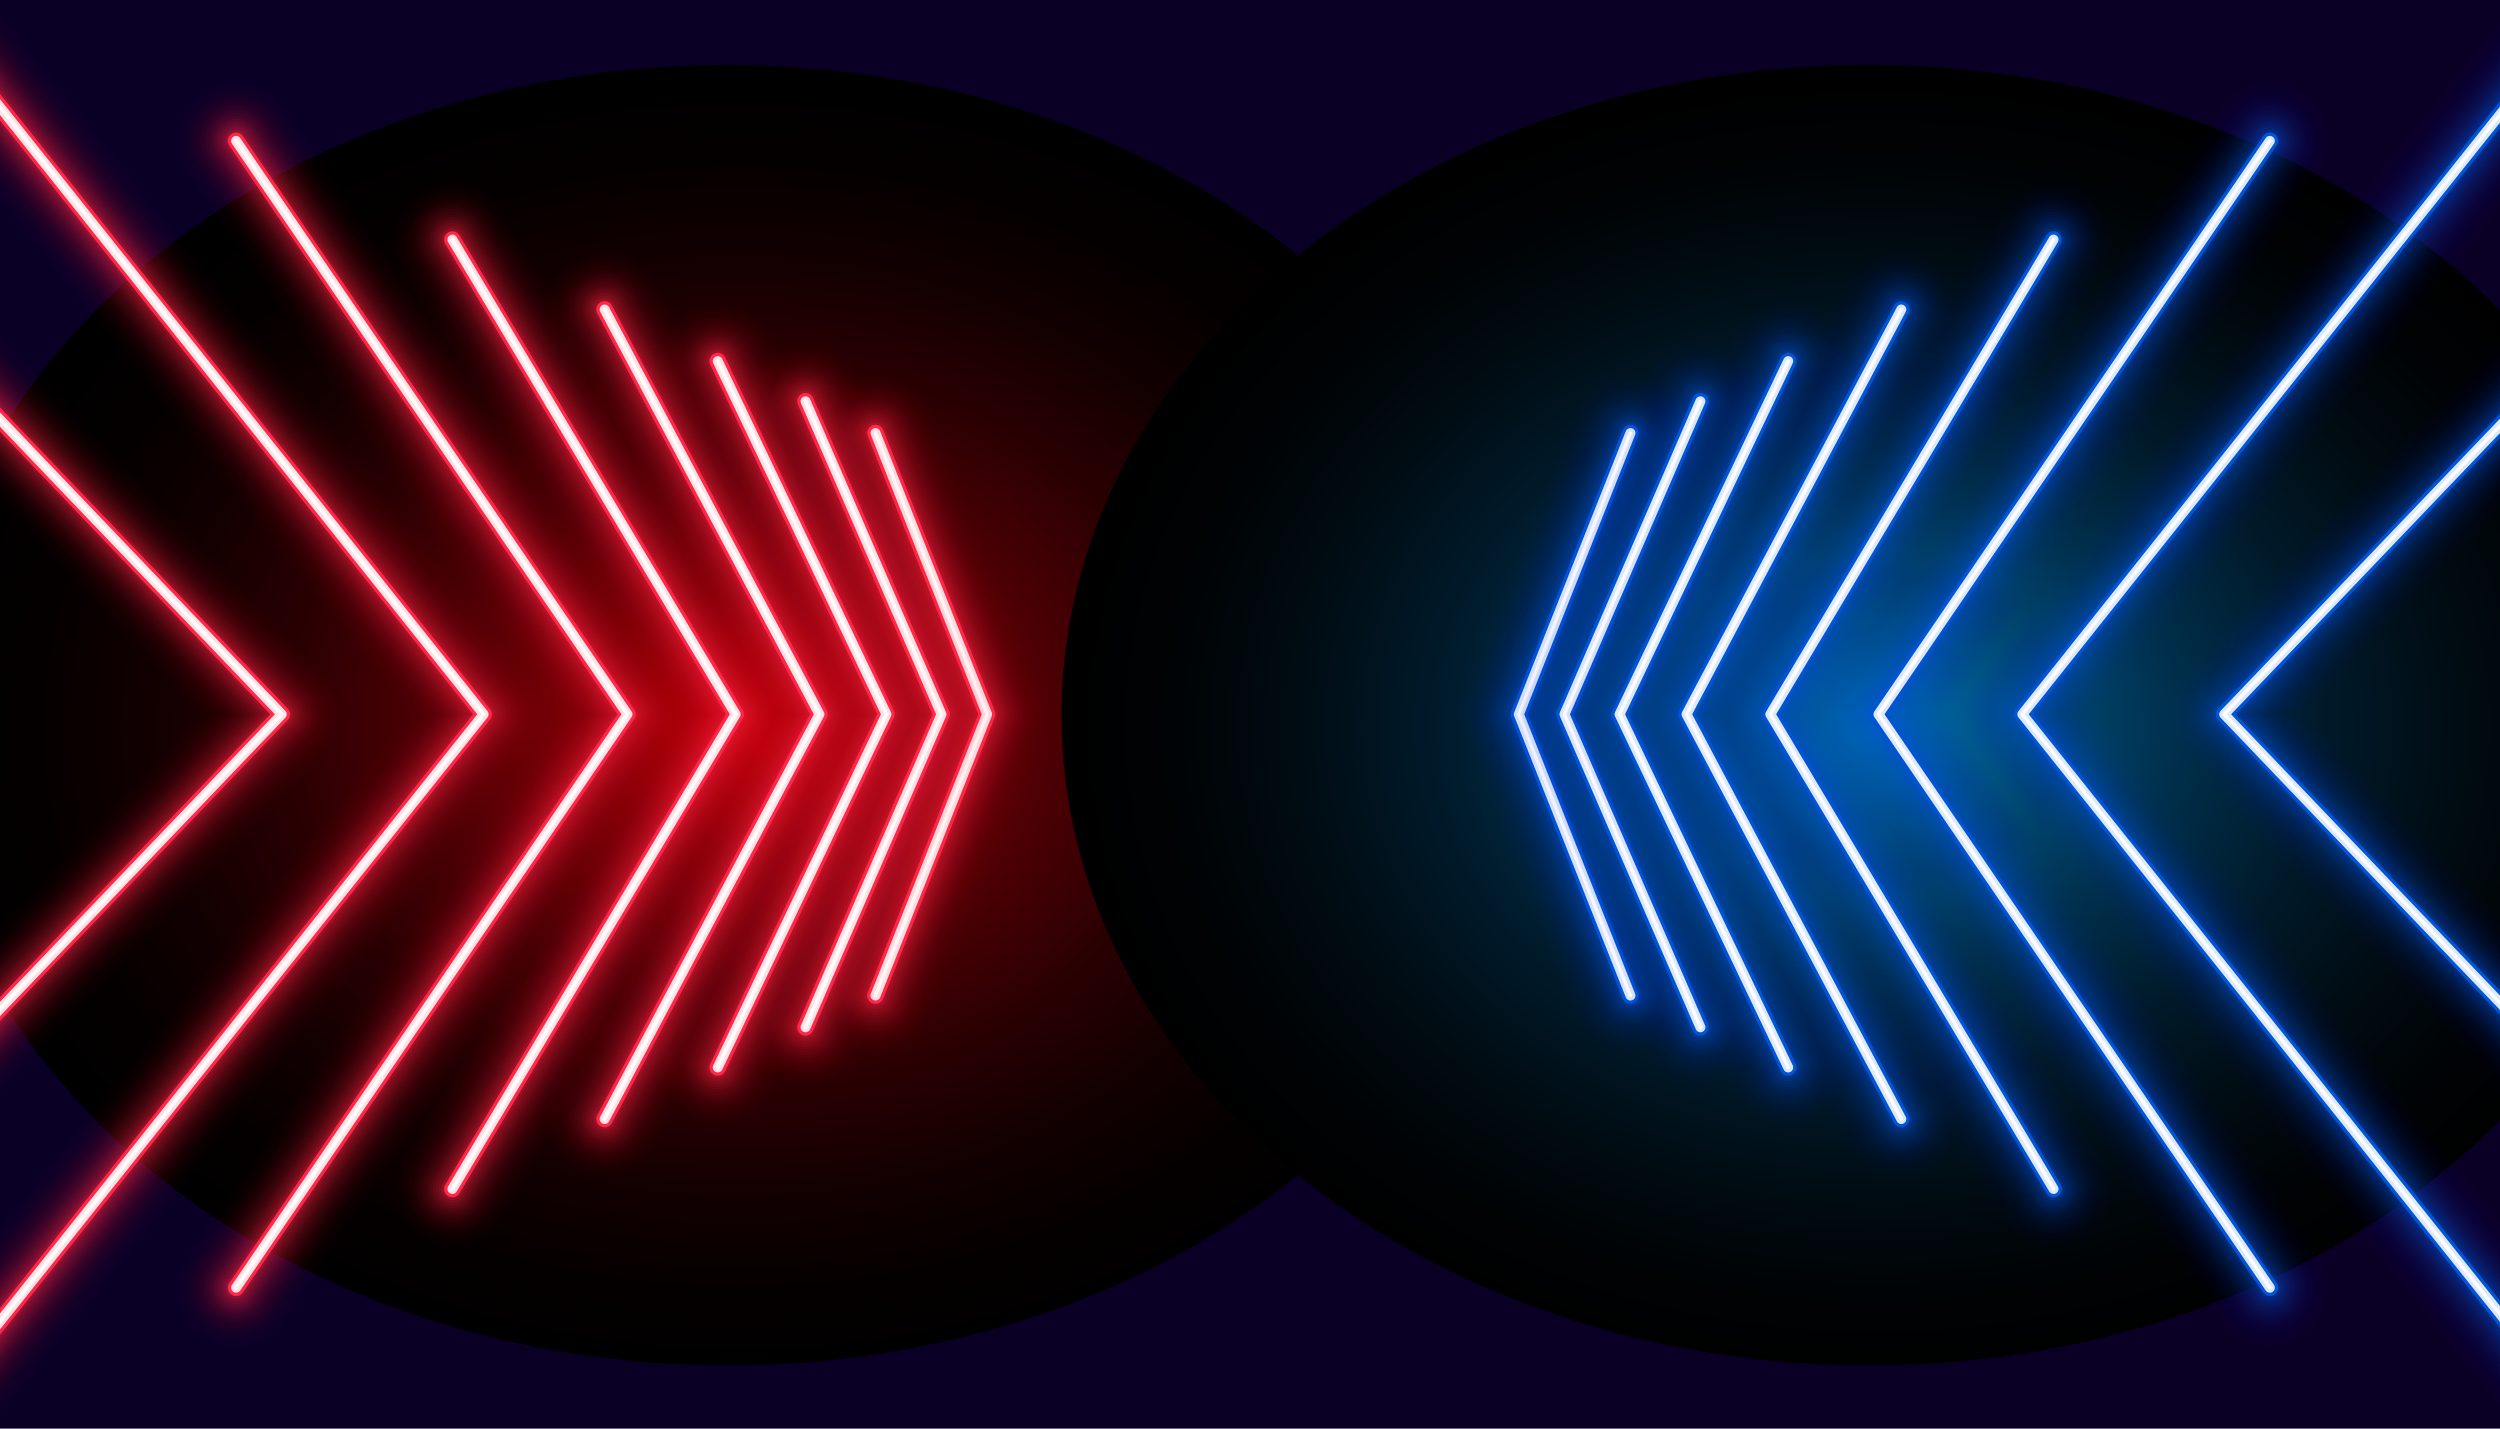 <svg id="dj_lights" xmlns="http://www.w3.org/2000/svg" xmlns:xlink="http://www.w3.org/1999/xlink" viewBox="0 0 504 288">
  <defs>
    <style>
      .cls-1, .cls-10, .cls-11, .cls-12, .cls-13, .cls-14, .cls-15, .cls-16, .cls-17, .cls-18, .cls-19, .cls-20, .cls-21, .cls-22, .cls-23, .cls-24, .cls-25, .cls-26, .cls-27, .cls-28, .cls-29, .cls-30, .cls-31, .cls-32, .cls-33, .cls-34, .cls-35, .cls-36, .cls-37, .cls-38, .cls-39, .cls-40, .cls-41, .cls-42, .cls-43, .cls-44, .cls-45, .cls-46, .cls-47, .cls-48, .cls-49, .cls-50, .cls-51, .cls-52, .cls-53, .cls-54, .cls-55, .cls-56, .cls-6, .cls-7, .cls-8, .cls-9 {
        fill: none;
      }

      .cls-2 {
        fill: #0a0026;
      }

      .cls-3 {
        clip-path: url(#clip-path);
      }

      .cls-4 {
        fill: url(#radial-gradient);
      }

      .cls-5 {
        fill: url(#radial-gradient-2);
      }

      .cls-10, .cls-11, .cls-12, .cls-13, .cls-14, .cls-15, .cls-16, .cls-17, .cls-18, .cls-19, .cls-20, .cls-21, .cls-22, .cls-23, .cls-24, .cls-25, .cls-26, .cls-27, .cls-28, .cls-29, .cls-6, .cls-7, .cls-8, .cls-9 {
        stroke: #ff2748;
      }

      .cls-10, .cls-11, .cls-12, .cls-13, .cls-14, .cls-15, .cls-16, .cls-17, .cls-18, .cls-19, .cls-20, .cls-21, .cls-22, .cls-23, .cls-24, .cls-25, .cls-26, .cls-27, .cls-28, .cls-29, .cls-30, .cls-31, .cls-32, .cls-33, .cls-34, .cls-35, .cls-36, .cls-37, .cls-38, .cls-39, .cls-40, .cls-41, .cls-42, .cls-43, .cls-44, .cls-45, .cls-46, .cls-47, .cls-48, .cls-49, .cls-50, .cls-51, .cls-52, .cls-53, .cls-54, .cls-55, .cls-56, .cls-6, .cls-7, .cls-8, .cls-9 {
        stroke-linecap: round;
        stroke-linejoin: round;
      }

      .cls-32, .cls-6 {
        stroke-width: 29.1px;
        opacity: 0;
      }

      .cls-10, .cls-11, .cls-12, .cls-13, .cls-14, .cls-15, .cls-16, .cls-17, .cls-18, .cls-19, .cls-20, .cls-21, .cls-22, .cls-23, .cls-24, .cls-25, .cls-26, .cls-27, .cls-28, .cls-32, .cls-33, .cls-34, .cls-35, .cls-36, .cls-37, .cls-38, .cls-39, .cls-40, .cls-41, .cls-42, .cls-43, .cls-44, .cls-45, .cls-46, .cls-47, .cls-48, .cls-49, .cls-50, .cls-51, .cls-52, .cls-53, .cls-54, .cls-6, .cls-7, .cls-8, .cls-9 {
        isolation: isolate;
      }

      .cls-33, .cls-7 {
        stroke-width: 27.98px;
        opacity: 0;
      }

      .cls-34, .cls-8 {
        stroke-width: 26.86px;
        opacity: 0;
      }

      .cls-35, .cls-9 {
        stroke-width: 25.74px;
        opacity: 0;
      }

      .cls-10, .cls-36 {
        stroke-width: 24.62px;
        opacity: 0;
      }

      .cls-11, .cls-37 {
        stroke-width: 23.5px;
        opacity: 0.01;
      }

      .cls-12, .cls-38 {
        stroke-width: 22.38px;
        opacity: 0.01;
      }

      .cls-13, .cls-39 {
        stroke-width: 21.26px;
        opacity: 0.01;
      }

      .cls-14, .cls-40 {
        stroke-width: 20.15px;
        opacity: 0.01;
      }

      .cls-15, .cls-41 {
        stroke-width: 19.03px;
        opacity: 0.01;
      }

      .cls-16, .cls-42 {
        stroke-width: 17.91px;
        opacity: 0.02;
      }

      .cls-17, .cls-43 {
        stroke-width: 16.79px;
        opacity: 0.02;
      }

      .cls-18, .cls-44 {
        stroke-width: 15.67px;
        opacity: 0.02;
      }

      .cls-19, .cls-45 {
        stroke-width: 14.55px;
        opacity: 0.03;
      }

      .cls-20, .cls-46 {
        stroke-width: 13.43px;
        opacity: 0.03;
      }

      .cls-21, .cls-47 {
        stroke-width: 12.31px;
        opacity: 0.04;
      }

      .cls-22, .cls-48 {
        stroke-width: 11.19px;
        opacity: 0.04;
      }

      .cls-23, .cls-49 {
        stroke-width: 10.07px;
        opacity: 0.05;
      }

      .cls-24, .cls-50 {
        stroke-width: 8.95px;
        opacity: 0.06;
      }

      .cls-25, .cls-51 {
        stroke-width: 7.83px;
        opacity: 0.07;
      }

      .cls-26, .cls-52 {
        stroke-width: 6.72px;
        opacity: 0.08;
      }

      .cls-27, .cls-53 {
        stroke-width: 5.6px;
        opacity: 0.1;
      }

      .cls-28, .cls-54 {
        stroke-width: 4.48px;
        opacity: 0.15;
      }

      .cls-29, .cls-55 {
        stroke-width: 3.36px;
      }

      .cls-30 {
        stroke: #ffe2e6;
      }

      .cls-30, .cls-56 {
        stroke-width: 2.01px;
      }

      .cls-31 {
        stroke: #fff;
        stroke-width: 0.67px;
      }

      .cls-32, .cls-33, .cls-34, .cls-35, .cls-36, .cls-37, .cls-38, .cls-39, .cls-40, .cls-41, .cls-42, .cls-43, .cls-44, .cls-45, .cls-46, .cls-47, .cls-48, .cls-49, .cls-50, .cls-51, .cls-52, .cls-53, .cls-54, .cls-55 {
        stroke: #0055d7;
      }

      .cls-56 {
        stroke: #dde8fa;
      }
    </style>
    <clipPath id="clip-path">
      <rect class="cls-1" width="504" height="288"/>
    </clipPath>
    <radialGradient id="radial-gradient" cx="-514.44" cy="506.42" r="108.85" gradientTransform="matrix(1.49, 0, 0, -1.2, 915.59, 754.13)" gradientUnits="userSpaceOnUse">
      <stop offset="0" stop-color="#b70009"/>
      <stop offset="0.06" stop-color="#a50008"/>
      <stop offset="0.23" stop-color="#730006"/>
      <stop offset="0.4" stop-color="#4a0004"/>
      <stop offset="0.56" stop-color="#2a0002"/>
      <stop offset="0.72" stop-color="#130001"/>
      <stop offset="0.87" stop-color="#050000"/>
      <stop offset="1"/>
    </radialGradient>
    <radialGradient id="radial-gradient-2" cx="-360.51" cy="506.42" r="108.85" gradientTransform="matrix(1.49, 0, 0, -1.2, 915.59, 754.13)" gradientUnits="userSpaceOnUse">
      <stop offset="0" stop-color="#006eb0"/>
      <stop offset="0.04" stop-color="#0067a5"/>
      <stop offset="0.21" stop-color="#004873"/>
      <stop offset="0.38" stop-color="#002e4a"/>
      <stop offset="0.55" stop-color="#001a2a"/>
      <stop offset="0.72" stop-color="#000c13"/>
      <stop offset="0.87" stop-color="#000305"/>
      <stop offset="1"/>
    </radialGradient>
  </defs>
  <title>lights</title>
  <g id="clipping">
    <rect id="SVGID" class="cls-2" width="504" height="288"/>
    <g class="cls-3">
      <ellipse class="cls-4" cx="146.6" cy="144.2" rx="162.7" ry="131.1"/>
    </g>
    <g class="cls-3">
      <ellipse class="cls-5" cx="376.7" cy="144.2" rx="162.7" ry="131.1"/>
    </g>
    <g class="cls-3">
      <g id="red_lights">
        <g>
          <polyline class="cls-6" points="176.5 200.7 199 144 176.5 87.3"/>
          <polyline class="cls-7" points="176.5 200.7 199 144 176.5 87.3"/>
          <polyline class="cls-8" points="176.5 200.7 199 144 176.5 87.3"/>
          <polyline class="cls-9" points="176.5 200.7 199 144 176.5 87.3"/>
          <polyline class="cls-10" points="176.5 200.7 199 144 176.5 87.3"/>
          <polyline class="cls-11" points="176.5 200.7 199 144 176.5 87.3"/>
          <polyline class="cls-12" points="176.5 200.7 199 144 176.5 87.3"/>
          <polyline class="cls-13" points="176.5 200.7 199 144 176.5 87.3"/>
          <polyline class="cls-14" points="176.5 200.7 199 144 176.5 87.3"/>
          <polyline class="cls-15" points="176.5 200.7 199 144 176.5 87.3"/>
          <polyline class="cls-16" points="176.5 200.7 199 144 176.5 87.3"/>
          <polyline class="cls-17" points="176.5 200.7 199 144 176.5 87.3"/>
          <polyline class="cls-18" points="176.5 200.7 199 144 176.5 87.3"/>
          <polyline class="cls-19" points="176.5 200.7 199 144 176.5 87.3"/>
          <polyline class="cls-20" points="176.5 200.7 199 144 176.5 87.3"/>
          <polyline class="cls-21" points="176.5 200.7 199 144 176.5 87.3"/>
          <polyline class="cls-22" points="176.5 200.7 199 144 176.5 87.3"/>
          <polyline class="cls-23" points="176.5 200.7 199 144 176.5 87.3"/>
          <polyline class="cls-24" points="176.5 200.7 199 144 176.5 87.3"/>
          <polyline class="cls-25" points="176.5 200.7 199 144 176.5 87.3"/>
          <polyline class="cls-26" points="176.5 200.7 199 144 176.5 87.3"/>
          <polyline class="cls-27" points="176.5 200.7 199 144 176.5 87.3"/>
          <polyline class="cls-28" points="176.5 200.7 199 144 176.5 87.3"/>
          <polyline class="cls-29" points="176.5 200.7 199 144 176.5 87.3"/>
          <polyline class="cls-30" points="176.5 200.7 199 144 176.5 87.3"/>
          <polyline class="cls-31" points="176.5 200.7 199 144 176.5 87.3"/>
        </g>
        <g>
          <polyline class="cls-6" points="162.4 207.1 189.8 144 162.4 80.9"/>
          <polyline class="cls-7" points="162.4 207.1 189.8 144 162.4 80.9"/>
          <polyline class="cls-8" points="162.4 207.1 189.8 144 162.4 80.9"/>
          <polyline class="cls-9" points="162.4 207.1 189.8 144 162.4 80.9"/>
          <polyline class="cls-10" points="162.4 207.1 189.8 144 162.4 80.9"/>
          <polyline class="cls-11" points="162.4 207.1 189.8 144 162.4 80.9"/>
          <polyline class="cls-12" points="162.4 207.1 189.8 144 162.4 80.9"/>
          <polyline class="cls-13" points="162.4 207.1 189.8 144 162.4 80.9"/>
          <polyline class="cls-14" points="162.4 207.1 189.8 144 162.4 80.9"/>
          <polyline class="cls-15" points="162.4 207.1 189.8 144 162.4 80.9"/>
          <polyline class="cls-16" points="162.4 207.1 189.8 144 162.4 80.9"/>
          <polyline class="cls-17" points="162.4 207.1 189.8 144 162.4 80.9"/>
          <polyline class="cls-18" points="162.4 207.1 189.8 144 162.4 80.9"/>
          <polyline class="cls-19" points="162.4 207.1 189.8 144 162.4 80.9"/>
          <polyline class="cls-20" points="162.4 207.1 189.8 144 162.4 80.9"/>
          <polyline class="cls-21" points="162.4 207.1 189.8 144 162.4 80.9"/>
          <polyline class="cls-22" points="162.4 207.1 189.8 144 162.4 80.9"/>
          <polyline class="cls-23" points="162.4 207.1 189.8 144 162.4 80.9"/>
          <polyline class="cls-24" points="162.4 207.1 189.8 144 162.4 80.9"/>
          <polyline class="cls-25" points="162.4 207.1 189.8 144 162.4 80.9"/>
          <polyline class="cls-26" points="162.4 207.1 189.8 144 162.4 80.9"/>
          <polyline class="cls-27" points="162.4 207.1 189.8 144 162.4 80.9"/>
          <polyline class="cls-28" points="162.4 207.1 189.8 144 162.4 80.9"/>
          <polyline class="cls-29" points="162.4 207.1 189.8 144 162.4 80.9"/>
          <polyline class="cls-30" points="162.4 207.1 189.8 144 162.4 80.9"/>
          <polyline class="cls-31" points="162.4 207.1 189.8 144 162.4 80.9"/>
        </g>
        <g>
          <polyline class="cls-6" points="144.7 215.2 178.7 144 144.7 72.8"/>
          <polyline class="cls-7" points="144.7 215.2 178.7 144 144.7 72.8"/>
          <polyline class="cls-8" points="144.7 215.2 178.7 144 144.7 72.8"/>
          <polyline class="cls-9" points="144.7 215.2 178.7 144 144.7 72.8"/>
          <polyline class="cls-10" points="144.7 215.2 178.7 144 144.7 72.8"/>
          <polyline class="cls-11" points="144.7 215.2 178.7 144 144.7 72.8"/>
          <polyline class="cls-12" points="144.7 215.2 178.7 144 144.7 72.8"/>
          <polyline class="cls-13" points="144.7 215.2 178.7 144 144.7 72.8"/>
          <polyline class="cls-14" points="144.7 215.2 178.7 144 144.7 72.8"/>
          <polyline class="cls-15" points="144.7 215.2 178.7 144 144.7 72.8"/>
          <polyline class="cls-16" points="144.7 215.2 178.7 144 144.7 72.8"/>
          <polyline class="cls-17" points="144.7 215.2 178.7 144 144.7 72.8"/>
          <polyline class="cls-18" points="144.7 215.2 178.7 144 144.7 72.8"/>
          <polyline class="cls-19" points="144.7 215.2 178.7 144 144.7 72.8"/>
          <polyline class="cls-20" points="144.7 215.2 178.7 144 144.7 72.8"/>
          <polyline class="cls-21" points="144.7 215.2 178.7 144 144.7 72.8"/>
          <polyline class="cls-22" points="144.7 215.2 178.7 144 144.7 72.8"/>
          <polyline class="cls-23" points="144.7 215.2 178.7 144 144.7 72.8"/>
          <polyline class="cls-24" points="144.7 215.2 178.7 144 144.7 72.8"/>
          <polyline class="cls-25" points="144.7 215.2 178.7 144 144.7 72.8"/>
          <polyline class="cls-26" points="144.7 215.2 178.7 144 144.7 72.8"/>
          <polyline class="cls-27" points="144.7 215.2 178.7 144 144.7 72.8"/>
          <polyline class="cls-28" points="144.7 215.2 178.7 144 144.7 72.8"/>
          <polyline class="cls-29" points="144.7 215.2 178.7 144 144.7 72.8"/>
          <polyline class="cls-30" points="144.7 215.2 178.7 144 144.7 72.8"/>
          <polyline class="cls-31" points="144.7 215.2 178.7 144 144.7 72.8"/>
        </g>
        <g>
          <polyline class="cls-6" points="121.9 225.6 165.2 144 121.9 62.4"/>
          <polyline class="cls-7" points="121.9 225.6 165.2 144 121.9 62.4"/>
          <polyline class="cls-8" points="121.9 225.6 165.2 144 121.9 62.4"/>
          <polyline class="cls-9" points="121.9 225.6 165.2 144 121.9 62.4"/>
          <polyline class="cls-10" points="121.9 225.6 165.2 144 121.9 62.4"/>
          <polyline class="cls-11" points="121.9 225.6 165.2 144 121.9 62.4"/>
          <polyline class="cls-12" points="121.9 225.6 165.2 144 121.9 62.4"/>
          <polyline class="cls-13" points="121.9 225.6 165.2 144 121.9 62.4"/>
          <polyline class="cls-14" points="121.9 225.6 165.2 144 121.9 62.4"/>
          <polyline class="cls-15" points="121.9 225.6 165.2 144 121.9 62.4"/>
          <polyline class="cls-16" points="121.9 225.6 165.2 144 121.9 62.4"/>
          <polyline class="cls-17" points="121.9 225.6 165.2 144 121.9 62.4"/>
          <polyline class="cls-18" points="121.9 225.6 165.2 144 121.9 62.4"/>
          <polyline class="cls-19" points="121.9 225.6 165.2 144 121.9 62.4"/>
          <polyline class="cls-20" points="121.9 225.6 165.2 144 121.9 62.4"/>
          <polyline class="cls-21" points="121.9 225.6 165.2 144 121.9 62.4"/>
          <polyline class="cls-22" points="121.9 225.6 165.2 144 121.9 62.4"/>
          <polyline class="cls-23" points="121.9 225.6 165.2 144 121.9 62.4"/>
          <polyline class="cls-24" points="121.9 225.6 165.2 144 121.9 62.4"/>
          <polyline class="cls-25" points="121.9 225.6 165.2 144 121.9 62.4"/>
          <polyline class="cls-26" points="121.9 225.6 165.2 144 121.9 62.4"/>
          <polyline class="cls-27" points="121.9 225.6 165.2 144 121.9 62.4"/>
          <polyline class="cls-28" points="121.9 225.6 165.2 144 121.9 62.4"/>
          <polyline class="cls-29" points="121.9 225.6 165.2 144 121.9 62.4"/>
          <polyline class="cls-30" points="121.9 225.6 165.2 144 121.9 62.4"/>
          <polyline class="cls-31" points="121.9 225.6 165.2 144 121.9 62.4"/>
        </g>
        <g>
          <polyline class="cls-6" points="91.2 239.7 148.3 144 91.2 48.3"/>
          <polyline class="cls-7" points="91.2 239.7 148.3 144 91.2 48.3"/>
          <polyline class="cls-8" points="91.2 239.7 148.3 144 91.2 48.3"/>
          <polyline class="cls-9" points="91.2 239.7 148.3 144 91.2 48.3"/>
          <polyline class="cls-10" points="91.2 239.7 148.3 144 91.2 48.3"/>
          <polyline class="cls-11" points="91.2 239.7 148.3 144 91.2 48.3"/>
          <polyline class="cls-12" points="91.2 239.7 148.3 144 91.2 48.3"/>
          <polyline class="cls-13" points="91.2 239.7 148.3 144 91.2 48.3"/>
          <polyline class="cls-14" points="91.2 239.7 148.3 144 91.2 48.3"/>
          <polyline class="cls-15" points="91.2 239.7 148.3 144 91.2 48.3"/>
          <polyline class="cls-16" points="91.2 239.7 148.3 144 91.2 48.3"/>
          <polyline class="cls-17" points="91.2 239.7 148.3 144 91.2 48.3"/>
          <polyline class="cls-18" points="91.2 239.7 148.3 144 91.2 48.3"/>
          <polyline class="cls-19" points="91.2 239.7 148.3 144 91.2 48.3"/>
          <polyline class="cls-20" points="91.2 239.7 148.3 144 91.2 48.3"/>
          <polyline class="cls-21" points="91.2 239.7 148.3 144 91.2 48.3"/>
          <polyline class="cls-22" points="91.2 239.7 148.3 144 91.2 48.3"/>
          <polyline class="cls-23" points="91.2 239.7 148.3 144 91.2 48.3"/>
          <polyline class="cls-24" points="91.2 239.7 148.3 144 91.2 48.3"/>
          <polyline class="cls-25" points="91.2 239.7 148.3 144 91.2 48.3"/>
          <polyline class="cls-26" points="91.2 239.7 148.3 144 91.2 48.3"/>
          <polyline class="cls-27" points="91.2 239.7 148.3 144 91.2 48.3"/>
          <polyline class="cls-28" points="91.2 239.7 148.3 144 91.2 48.3"/>
          <polyline class="cls-29" points="91.2 239.7 148.3 144 91.2 48.3"/>
          <polyline class="cls-30" points="91.2 239.7 148.3 144 91.2 48.3"/>
          <polyline class="cls-31" points="91.2 239.7 148.3 144 91.2 48.3"/>
        </g>
        <g>
          <polyline class="cls-6" points="47.6 259.6 126.5 144 47.6 28.4"/>
          <polyline class="cls-7" points="47.6 259.6 126.5 144 47.6 28.4"/>
          <polyline class="cls-8" points="47.6 259.6 126.5 144 47.6 28.4"/>
          <polyline class="cls-9" points="47.6 259.6 126.5 144 47.6 28.4"/>
          <polyline class="cls-10" points="47.6 259.6 126.5 144 47.6 28.4"/>
          <polyline class="cls-11" points="47.6 259.6 126.5 144 47.6 28.4"/>
          <polyline class="cls-12" points="47.6 259.6 126.5 144 47.6 28.4"/>
          <polyline class="cls-13" points="47.6 259.6 126.5 144 47.6 28.4"/>
          <polyline class="cls-14" points="47.6 259.6 126.5 144 47.6 28.4"/>
          <polyline class="cls-15" points="47.6 259.6 126.5 144 47.6 28.4"/>
          <polyline class="cls-16" points="47.6 259.6 126.5 144 47.6 28.4"/>
          <polyline class="cls-17" points="47.6 259.6 126.5 144 47.6 28.4"/>
          <polyline class="cls-18" points="47.6 259.6 126.5 144 47.6 28.4"/>
          <polyline class="cls-19" points="47.6 259.6 126.5 144 47.6 28.4"/>
          <polyline class="cls-20" points="47.6 259.6 126.5 144 47.6 28.4"/>
          <polyline class="cls-21" points="47.6 259.6 126.5 144 47.6 28.4"/>
          <polyline class="cls-22" points="47.6 259.6 126.5 144 47.6 28.4"/>
          <polyline class="cls-23" points="47.6 259.6 126.5 144 47.6 28.4"/>
          <polyline class="cls-24" points="47.6 259.6 126.5 144 47.6 28.4"/>
          <polyline class="cls-25" points="47.6 259.6 126.5 144 47.6 28.4"/>
          <polyline class="cls-26" points="47.6 259.6 126.5 144 47.6 28.4"/>
          <polyline class="cls-27" points="47.6 259.6 126.5 144 47.6 28.4"/>
          <polyline class="cls-28" points="47.6 259.6 126.5 144 47.6 28.4"/>
          <polyline class="cls-29" points="47.6 259.6 126.5 144 47.6 28.4"/>
          <polyline class="cls-30" points="47.6 259.6 126.5 144 47.6 28.4"/>
          <polyline class="cls-31" points="47.6 259.6 126.5 144 47.6 28.4"/>
        </g>
        <g>
          <polyline class="cls-6" points="-18.8 290 97.5 144 -18.8 -2"/>
          <polyline class="cls-7" points="-18.8 290 97.5 144 -18.8 -2"/>
          <polyline class="cls-8" points="-18.8 290 97.5 144 -18.8 -2"/>
          <polyline class="cls-9" points="-18.8 290 97.5 144 -18.8 -2"/>
          <polyline class="cls-10" points="-18.8 290 97.5 144 -18.8 -2"/>
          <polyline class="cls-11" points="-18.8 290 97.5 144 -18.8 -2"/>
          <polyline class="cls-12" points="-18.8 290 97.5 144 -18.8 -2"/>
          <polyline class="cls-13" points="-18.8 290 97.5 144 -18.8 -2"/>
          <polyline class="cls-14" points="-18.8 290 97.5 144 -18.8 -2"/>
          <polyline class="cls-15" points="-18.8 290 97.5 144 -18.8 -2"/>
          <polyline class="cls-16" points="-18.8 290 97.5 144 -18.8 -2"/>
          <polyline class="cls-17" points="-18.8 290 97.5 144 -18.8 -2"/>
          <polyline class="cls-18" points="-18.8 290 97.5 144 -18.8 -2"/>
          <polyline class="cls-19" points="-18.8 290 97.5 144 -18.8 -2"/>
          <polyline class="cls-20" points="-18.8 290 97.5 144 -18.8 -2"/>
          <polyline class="cls-21" points="-18.8 290 97.5 144 -18.8 -2"/>
          <polyline class="cls-22" points="-18.8 290 97.5 144 -18.8 -2"/>
          <polyline class="cls-23" points="-18.8 290 97.5 144 -18.8 -2"/>
          <polyline class="cls-24" points="-18.8 290 97.5 144 -18.8 -2"/>
          <polyline class="cls-25" points="-18.8 290 97.5 144 -18.8 -2"/>
          <polyline class="cls-26" points="-18.8 290 97.5 144 -18.8 -2"/>
          <polyline class="cls-27" points="-18.8 290 97.5 144 -18.8 -2"/>
          <polyline class="cls-28" points="-18.8 290 97.5 144 -18.8 -2"/>
          <polyline class="cls-29" points="-18.8 290 97.5 144 -18.8 -2"/>
          <polyline class="cls-30" points="-18.8 290 97.5 144 -18.8 -2"/>
          <polyline class="cls-31" points="-18.8 290 97.5 144 -18.8 -2"/>
        </g>
        <g>
          <polyline class="cls-6" points="-132.6 342.1 56.8 144 -132.6 -54.1"/>
          <polyline class="cls-7" points="-132.6 342.1 56.8 144 -132.6 -54.1"/>
          <polyline class="cls-8" points="-132.6 342.1 56.8 144 -132.6 -54.1"/>
          <polyline class="cls-9" points="-132.6 342.1 56.8 144 -132.6 -54.1"/>
          <polyline class="cls-10" points="-132.6 342.1 56.8 144 -132.6 -54.1"/>
          <polyline class="cls-11" points="-132.6 342.1 56.8 144 -132.6 -54.1"/>
          <polyline class="cls-12" points="-132.6 342.1 56.8 144 -132.6 -54.1"/>
          <polyline class="cls-13" points="-132.6 342.1 56.8 144 -132.6 -54.1"/>
          <polyline class="cls-14" points="-132.6 342.1 56.8 144 -132.6 -54.1"/>
          <polyline class="cls-15" points="-132.6 342.1 56.8 144 -132.6 -54.1"/>
          <polyline class="cls-16" points="-132.6 342.1 56.8 144 -132.6 -54.1"/>
          <polyline class="cls-17" points="-132.6 342.1 56.8 144 -132.6 -54.1"/>
          <polyline class="cls-18" points="-132.6 342.1 56.8 144 -132.6 -54.1"/>
          <polyline class="cls-19" points="-132.6 342.1 56.8 144 -132.6 -54.1"/>
          <polyline class="cls-20" points="-132.6 342.1 56.8 144 -132.6 -54.1"/>
          <polyline class="cls-21" points="-132.6 342.1 56.8 144 -132.6 -54.1"/>
          <polyline class="cls-22" points="-132.6 342.1 56.8 144 -132.6 -54.1"/>
          <polyline class="cls-23" points="-132.6 342.1 56.8 144 -132.6 -54.1"/>
          <polyline class="cls-24" points="-132.6 342.1 56.8 144 -132.6 -54.1"/>
          <polyline class="cls-25" points="-132.6 342.1 56.8 144 -132.6 -54.1"/>
          <polyline class="cls-26" points="-132.6 342.1 56.8 144 -132.6 -54.1"/>
          <polyline class="cls-27" points="-132.6 342.1 56.8 144 -132.6 -54.1"/>
          <polyline class="cls-28" points="-132.6 342.1 56.8 144 -132.6 -54.1"/>
          <polyline class="cls-29" points="-132.6 342.1 56.8 144 -132.6 -54.1"/>
          <polyline class="cls-30" points="-132.6 342.1 56.8 144 -132.6 -54.1"/>
          <polyline class="cls-31" points="-132.6 342.1 56.8 144 -132.6 -54.1"/>
        </g>
      </g>
    </g>
    <g class="cls-3">
      <g id="blue_lights">
        <g>
          <polyline class="cls-32" points="328.7 200.7 306.2 144 328.7 87.3"/>
          <polyline class="cls-33" points="328.7 200.7 306.2 144 328.7 87.3"/>
          <polyline class="cls-34" points="328.7 200.7 306.2 144 328.7 87.3"/>
          <polyline class="cls-35" points="328.7 200.7 306.2 144 328.7 87.3"/>
          <polyline class="cls-36" points="328.7 200.7 306.2 144 328.7 87.3"/>
          <polyline class="cls-37" points="328.7 200.7 306.2 144 328.7 87.3"/>
          <polyline class="cls-38" points="328.7 200.7 306.2 144 328.7 87.3"/>
          <polyline class="cls-39" points="328.7 200.7 306.2 144 328.7 87.3"/>
          <polyline class="cls-40" points="328.7 200.7 306.2 144 328.7 87.3"/>
          <polyline class="cls-41" points="328.7 200.7 306.2 144 328.7 87.3"/>
          <polyline class="cls-42" points="328.7 200.7 306.2 144 328.7 87.3"/>
          <polyline class="cls-43" points="328.7 200.7 306.2 144 328.7 87.3"/>
          <polyline class="cls-44" points="328.7 200.7 306.2 144 328.7 87.3"/>
          <polyline class="cls-45" points="328.7 200.7 306.2 144 328.7 87.3"/>
          <polyline class="cls-46" points="328.7 200.7 306.2 144 328.7 87.3"/>
          <polyline class="cls-47" points="328.7 200.7 306.2 144 328.7 87.3"/>
          <polyline class="cls-48" points="328.7 200.7 306.2 144 328.7 87.3"/>
          <polyline class="cls-49" points="328.7 200.7 306.2 144 328.7 87.3"/>
          <polyline class="cls-50" points="328.7 200.7 306.2 144 328.7 87.3"/>
          <polyline class="cls-51" points="328.7 200.7 306.2 144 328.7 87.3"/>
          <polyline class="cls-52" points="328.7 200.7 306.2 144 328.7 87.3"/>
          <polyline class="cls-53" points="328.7 200.7 306.2 144 328.7 87.3"/>
          <polyline class="cls-54" points="328.7 200.7 306.2 144 328.7 87.3"/>
          <polyline class="cls-55" points="328.7 200.7 306.2 144 328.7 87.3"/>
          <polyline class="cls-56" points="328.7 200.7 306.2 144 328.7 87.3"/>
          <polyline class="cls-31" points="328.7 200.7 306.2 144 328.7 87.3"/>
        </g>
        <g>
          <polyline class="cls-32" points="342.8 207.1 315.4 144 342.8 80.9"/>
          <polyline class="cls-33" points="342.8 207.1 315.4 144 342.8 80.9"/>
          <polyline class="cls-34" points="342.8 207.1 315.4 144 342.8 80.9"/>
          <polyline class="cls-35" points="342.8 207.1 315.4 144 342.8 80.9"/>
          <polyline class="cls-36" points="342.8 207.1 315.4 144 342.8 80.9"/>
          <polyline class="cls-37" points="342.8 207.1 315.4 144 342.8 80.9"/>
          <polyline class="cls-38" points="342.8 207.1 315.4 144 342.8 80.9"/>
          <polyline class="cls-39" points="342.8 207.1 315.4 144 342.8 80.9"/>
          <polyline class="cls-40" points="342.8 207.1 315.4 144 342.8 80.9"/>
          <polyline class="cls-41" points="342.8 207.1 315.4 144 342.8 80.9"/>
          <polyline class="cls-42" points="342.8 207.1 315.4 144 342.8 80.9"/>
          <polyline class="cls-43" points="342.8 207.1 315.4 144 342.8 80.9"/>
          <polyline class="cls-44" points="342.8 207.1 315.4 144 342.8 80.9"/>
          <polyline class="cls-45" points="342.8 207.1 315.4 144 342.8 80.9"/>
          <polyline class="cls-46" points="342.8 207.1 315.4 144 342.8 80.9"/>
          <polyline class="cls-47" points="342.8 207.1 315.4 144 342.8 80.9"/>
          <polyline class="cls-48" points="342.8 207.1 315.4 144 342.8 80.9"/>
          <polyline class="cls-49" points="342.8 207.1 315.4 144 342.8 80.9"/>
          <polyline class="cls-50" points="342.8 207.1 315.4 144 342.8 80.9"/>
          <polyline class="cls-51" points="342.8 207.1 315.4 144 342.8 80.9"/>
          <polyline class="cls-52" points="342.8 207.1 315.4 144 342.8 80.9"/>
          <polyline class="cls-53" points="342.8 207.1 315.4 144 342.8 80.9"/>
          <polyline class="cls-54" points="342.8 207.1 315.4 144 342.8 80.9"/>
          <polyline class="cls-55" points="342.8 207.1 315.4 144 342.8 80.9"/>
          <polyline class="cls-56" points="342.8 207.1 315.4 144 342.8 80.9"/>
          <polyline class="cls-31" points="342.8 207.1 315.4 144 342.8 80.9"/>
        </g>
        <g>
          <polyline class="cls-32" points="360.5 215.2 326.5 144 360.5 72.8"/>
          <polyline class="cls-33" points="360.5 215.2 326.5 144 360.5 72.8"/>
          <polyline class="cls-34" points="360.5 215.2 326.5 144 360.5 72.8"/>
          <polyline class="cls-35" points="360.5 215.2 326.5 144 360.5 72.8"/>
          <polyline class="cls-36" points="360.5 215.2 326.5 144 360.5 72.8"/>
          <polyline class="cls-37" points="360.5 215.2 326.5 144 360.5 72.8"/>
          <polyline class="cls-38" points="360.5 215.2 326.5 144 360.5 72.8"/>
          <polyline class="cls-39" points="360.5 215.2 326.5 144 360.5 72.8"/>
          <polyline class="cls-40" points="360.5 215.2 326.5 144 360.5 72.8"/>
          <polyline class="cls-41" points="360.5 215.2 326.5 144 360.5 72.8"/>
          <polyline class="cls-42" points="360.5 215.2 326.5 144 360.5 72.8"/>
          <polyline class="cls-43" points="360.5 215.2 326.5 144 360.5 72.8"/>
          <polyline class="cls-44" points="360.5 215.2 326.5 144 360.5 72.8"/>
          <polyline class="cls-45" points="360.5 215.2 326.5 144 360.5 72.8"/>
          <polyline class="cls-46" points="360.5 215.2 326.5 144 360.5 72.8"/>
          <polyline class="cls-47" points="360.5 215.2 326.5 144 360.5 72.8"/>
          <polyline class="cls-48" points="360.5 215.2 326.5 144 360.5 72.8"/>
          <polyline class="cls-49" points="360.5 215.2 326.5 144 360.5 72.8"/>
          <polyline class="cls-50" points="360.5 215.2 326.5 144 360.5 72.8"/>
          <polyline class="cls-51" points="360.5 215.2 326.5 144 360.5 72.8"/>
          <polyline class="cls-52" points="360.5 215.2 326.5 144 360.5 72.8"/>
          <polyline class="cls-53" points="360.5 215.2 326.5 144 360.5 72.8"/>
          <polyline class="cls-54" points="360.5 215.2 326.5 144 360.5 72.8"/>
          <polyline class="cls-55" points="360.5 215.2 326.5 144 360.5 72.8"/>
          <polyline class="cls-56" points="360.5 215.2 326.5 144 360.5 72.8"/>
          <polyline class="cls-31" points="360.5 215.2 326.5 144 360.5 72.8"/>
        </g>
        <g>
          <polyline class="cls-32" points="383.3 225.6 340 144 383.3 62.4"/>
          <polyline class="cls-33" points="383.3 225.6 340 144 383.3 62.4"/>
          <polyline class="cls-34" points="383.3 225.6 340 144 383.3 62.4"/>
          <polyline class="cls-35" points="383.3 225.6 340 144 383.3 62.4"/>
          <polyline class="cls-36" points="383.3 225.6 340 144 383.3 62.4"/>
          <polyline class="cls-37" points="383.3 225.6 340 144 383.3 62.4"/>
          <polyline class="cls-38" points="383.3 225.6 340 144 383.3 62.4"/>
          <polyline class="cls-39" points="383.3 225.6 340 144 383.3 62.4"/>
          <polyline class="cls-40" points="383.3 225.6 340 144 383.3 62.4"/>
          <polyline class="cls-41" points="383.3 225.6 340 144 383.3 62.4"/>
          <polyline class="cls-42" points="383.3 225.6 340 144 383.3 62.4"/>
          <polyline class="cls-43" points="383.3 225.6 340 144 383.3 62.4"/>
          <polyline class="cls-44" points="383.3 225.6 340 144 383.3 62.4"/>
          <polyline class="cls-45" points="383.3 225.6 340 144 383.3 62.4"/>
          <polyline class="cls-46" points="383.3 225.6 340 144 383.3 62.4"/>
          <polyline class="cls-47" points="383.3 225.6 340 144 383.3 62.4"/>
          <polyline class="cls-48" points="383.3 225.6 340 144 383.3 62.4"/>
          <polyline class="cls-49" points="383.3 225.6 340 144 383.3 62.4"/>
          <polyline class="cls-50" points="383.3 225.6 340 144 383.3 62.4"/>
          <polyline class="cls-51" points="383.3 225.6 340 144 383.3 62.4"/>
          <polyline class="cls-52" points="383.3 225.6 340 144 383.3 62.4"/>
          <polyline class="cls-53" points="383.3 225.6 340 144 383.3 62.4"/>
          <polyline class="cls-54" points="383.3 225.6 340 144 383.3 62.4"/>
          <polyline class="cls-55" points="383.3 225.6 340 144 383.3 62.4"/>
          <polyline class="cls-56" points="383.3 225.6 340 144 383.3 62.4"/>
          <polyline class="cls-31" points="383.3 225.6 340 144 383.3 62.4"/>
        </g>
        <g>
          <polyline class="cls-32" points="414 239.7 356.9 144 414 48.3"/>
          <polyline class="cls-33" points="414 239.7 356.9 144 414 48.3"/>
          <polyline class="cls-34" points="414 239.7 356.9 144 414 48.3"/>
          <polyline class="cls-35" points="414 239.7 356.9 144 414 48.3"/>
          <polyline class="cls-36" points="414 239.7 356.9 144 414 48.3"/>
          <polyline class="cls-37" points="414 239.7 356.9 144 414 48.3"/>
          <polyline class="cls-38" points="414 239.7 356.9 144 414 48.3"/>
          <polyline class="cls-39" points="414 239.7 356.9 144 414 48.3"/>
          <polyline class="cls-40" points="414 239.7 356.9 144 414 48.3"/>
          <polyline class="cls-41" points="414 239.7 356.9 144 414 48.3"/>
          <polyline class="cls-42" points="414 239.7 356.9 144 414 48.3"/>
          <polyline class="cls-43" points="414 239.7 356.9 144 414 48.3"/>
          <polyline class="cls-44" points="414 239.7 356.9 144 414 48.3"/>
          <polyline class="cls-45" points="414 239.7 356.9 144 414 48.3"/>
          <polyline class="cls-46" points="414 239.7 356.9 144 414 48.3"/>
          <polyline class="cls-47" points="414 239.7 356.9 144 414 48.3"/>
          <polyline class="cls-48" points="414 239.7 356.9 144 414 48.3"/>
          <polyline class="cls-49" points="414 239.7 356.9 144 414 48.3"/>
          <polyline class="cls-50" points="414 239.7 356.9 144 414 48.3"/>
          <polyline class="cls-51" points="414 239.7 356.9 144 414 48.3"/>
          <polyline class="cls-52" points="414 239.7 356.9 144 414 48.3"/>
          <polyline class="cls-53" points="414 239.7 356.9 144 414 48.3"/>
          <polyline class="cls-54" points="414 239.7 356.9 144 414 48.3"/>
          <polyline class="cls-55" points="414 239.7 356.9 144 414 48.3"/>
          <polyline class="cls-56" points="414 239.7 356.9 144 414 48.3"/>
          <polyline class="cls-31" points="414 239.7 356.9 144 414 48.3"/>
        </g>
        <g>
          <polyline class="cls-32" points="457.6 259.6 378.7 144 457.6 28.4"/>
          <polyline class="cls-33" points="457.6 259.6 378.7 144 457.6 28.4"/>
          <polyline class="cls-34" points="457.6 259.6 378.7 144 457.6 28.4"/>
          <polyline class="cls-35" points="457.6 259.6 378.7 144 457.6 28.4"/>
          <polyline class="cls-36" points="457.6 259.6 378.7 144 457.6 28.4"/>
          <polyline class="cls-37" points="457.6 259.6 378.7 144 457.6 28.4"/>
          <polyline class="cls-38" points="457.6 259.6 378.7 144 457.6 28.4"/>
          <polyline class="cls-39" points="457.6 259.6 378.7 144 457.6 28.4"/>
          <polyline class="cls-40" points="457.6 259.6 378.7 144 457.6 28.4"/>
          <polyline class="cls-41" points="457.6 259.6 378.7 144 457.6 28.4"/>
          <polyline class="cls-42" points="457.6 259.6 378.7 144 457.6 28.4"/>
          <polyline class="cls-43" points="457.6 259.6 378.7 144 457.6 28.4"/>
          <polyline class="cls-44" points="457.6 259.6 378.7 144 457.6 28.4"/>
          <polyline class="cls-45" points="457.6 259.6 378.7 144 457.6 28.4"/>
          <polyline class="cls-46" points="457.6 259.6 378.7 144 457.6 28.4"/>
          <polyline class="cls-47" points="457.6 259.6 378.7 144 457.6 28.4"/>
          <polyline class="cls-48" points="457.6 259.6 378.7 144 457.6 28.4"/>
          <polyline class="cls-49" points="457.6 259.6 378.7 144 457.6 28.4"/>
          <polyline class="cls-50" points="457.6 259.6 378.7 144 457.6 28.4"/>
          <polyline class="cls-51" points="457.6 259.6 378.7 144 457.6 28.4"/>
          <polyline class="cls-52" points="457.6 259.6 378.7 144 457.6 28.4"/>
          <polyline class="cls-53" points="457.6 259.6 378.7 144 457.6 28.4"/>
          <polyline class="cls-54" points="457.6 259.6 378.7 144 457.6 28.4"/>
          <polyline class="cls-55" points="457.6 259.6 378.7 144 457.6 28.4"/>
          <polyline class="cls-56" points="457.6 259.6 378.7 144 457.6 28.4"/>
          <polyline class="cls-31" points="457.6 259.6 378.7 144 457.6 28.4"/>
        </g>
        <g>
          <polyline class="cls-32" points="524 290 407.7 144 524 -2"/>
          <polyline class="cls-33" points="524 290 407.7 144 524 -2"/>
          <polyline class="cls-34" points="524 290 407.7 144 524 -2"/>
          <polyline class="cls-35" points="524 290 407.7 144 524 -2"/>
          <polyline class="cls-36" points="524 290 407.7 144 524 -2"/>
          <polyline class="cls-37" points="524 290 407.7 144 524 -2"/>
          <polyline class="cls-38" points="524 290 407.7 144 524 -2"/>
          <polyline class="cls-39" points="524 290 407.7 144 524 -2"/>
          <polyline class="cls-40" points="524 290 407.7 144 524 -2"/>
          <polyline class="cls-41" points="524 290 407.7 144 524 -2"/>
          <polyline class="cls-42" points="524 290 407.7 144 524 -2"/>
          <polyline class="cls-43" points="524 290 407.7 144 524 -2"/>
          <polyline class="cls-44" points="524 290 407.7 144 524 -2"/>
          <polyline class="cls-45" points="524 290 407.7 144 524 -2"/>
          <polyline class="cls-46" points="524 290 407.7 144 524 -2"/>
          <polyline class="cls-47" points="524 290 407.7 144 524 -2"/>
          <polyline class="cls-48" points="524 290 407.7 144 524 -2"/>
          <polyline class="cls-49" points="524 290 407.7 144 524 -2"/>
          <polyline class="cls-50" points="524 290 407.7 144 524 -2"/>
          <polyline class="cls-51" points="524 290 407.7 144 524 -2"/>
          <polyline class="cls-52" points="524 290 407.7 144 524 -2"/>
          <polyline class="cls-53" points="524 290 407.7 144 524 -2"/>
          <polyline class="cls-54" points="524 290 407.7 144 524 -2"/>
          <polyline class="cls-55" points="524 290 407.7 144 524 -2"/>
          <polyline class="cls-56" points="524 290 407.7 144 524 -2"/>
          <polyline class="cls-31" points="524 290 407.7 144 524 -2"/>
        </g>
        <g>
          <polyline class="cls-32" points="637.8 342.1 448.4 144 637.8 -54.1"/>
          <polyline class="cls-33" points="637.8 342.1 448.4 144 637.8 -54.1"/>
          <polyline class="cls-34" points="637.8 342.1 448.4 144 637.8 -54.1"/>
          <polyline class="cls-35" points="637.8 342.1 448.4 144 637.8 -54.1"/>
          <polyline class="cls-36" points="637.8 342.1 448.4 144 637.8 -54.1"/>
          <polyline class="cls-37" points="637.8 342.1 448.4 144 637.8 -54.1"/>
          <polyline class="cls-38" points="637.8 342.1 448.4 144 637.8 -54.1"/>
          <polyline class="cls-39" points="637.8 342.1 448.4 144 637.8 -54.1"/>
          <polyline class="cls-40" points="637.8 342.1 448.4 144 637.8 -54.1"/>
          <polyline class="cls-41" points="637.8 342.1 448.4 144 637.8 -54.1"/>
          <polyline class="cls-42" points="637.8 342.1 448.4 144 637.8 -54.1"/>
          <polyline class="cls-43" points="637.8 342.1 448.4 144 637.8 -54.1"/>
          <polyline class="cls-44" points="637.8 342.1 448.4 144 637.8 -54.1"/>
          <polyline class="cls-45" points="637.8 342.1 448.4 144 637.8 -54.1"/>
          <polyline class="cls-46" points="637.8 342.1 448.4 144 637.8 -54.1"/>
          <polyline class="cls-47" points="637.8 342.1 448.4 144 637.8 -54.1"/>
          <polyline class="cls-48" points="637.8 342.1 448.4 144 637.8 -54.1"/>
          <polyline class="cls-49" points="637.8 342.1 448.4 144 637.8 -54.1"/>
          <polyline class="cls-50" points="637.8 342.1 448.4 144 637.8 -54.1"/>
          <polyline class="cls-51" points="637.8 342.1 448.4 144 637.8 -54.1"/>
          <polyline class="cls-52" points="637.8 342.1 448.4 144 637.8 -54.1"/>
          <polyline class="cls-53" points="637.8 342.1 448.4 144 637.8 -54.1"/>
          <polyline class="cls-54" points="637.8 342.1 448.4 144 637.8 -54.1"/>
          <polyline class="cls-55" points="637.8 342.1 448.4 144 637.8 -54.1"/>
          <polyline class="cls-56" points="637.8 342.1 448.4 144 637.8 -54.1"/>
          <polyline class="cls-31" points="637.8 342.1 448.4 144 637.8 -54.1"/>
        </g>
      </g>
    </g>
  </g>
</svg>

